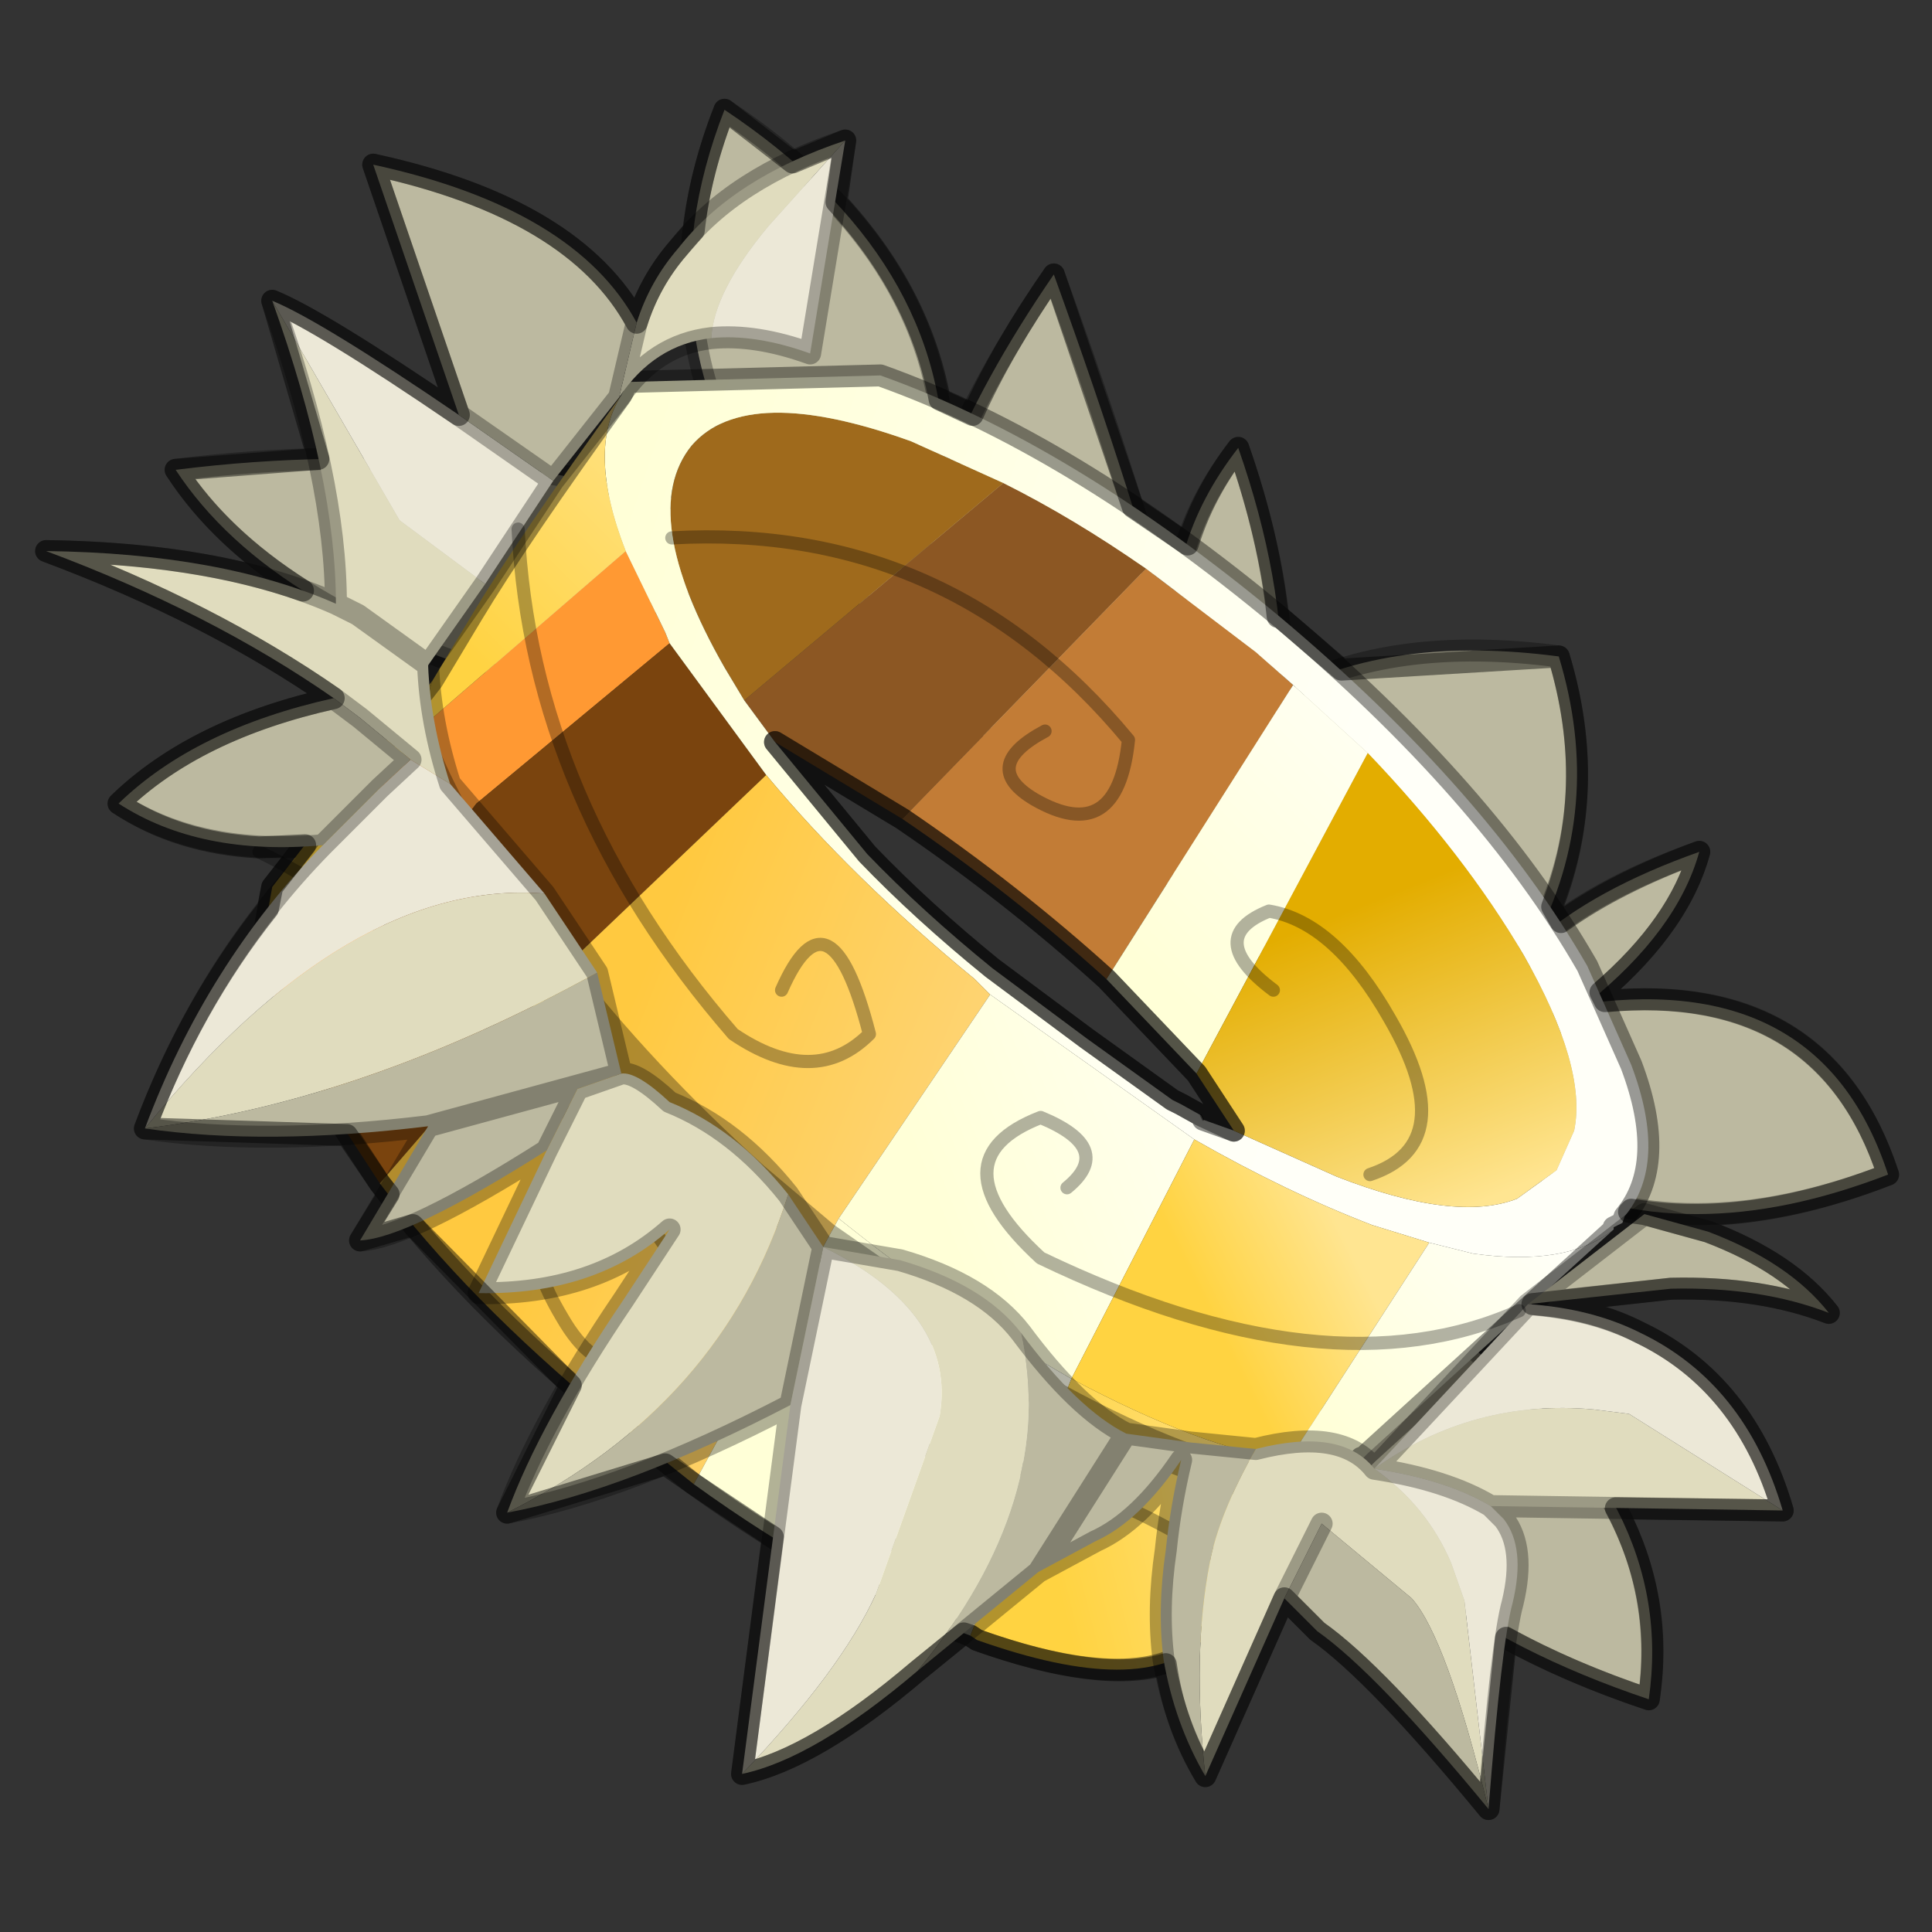 <?xml version="1.0" encoding="UTF-8" standalone="no"?>
<svg xmlns:xlink="http://www.w3.org/1999/xlink" height="440.0px" width="440.0px" xmlns="http://www.w3.org/2000/svg">
  <rect width="100%" height="100%" fill="#333333" stroke="none"/>
  <g transform="matrix(10.0, 0.0, 0.0, 10.0, 0.0, 0.0)">
    <use height="44.0" transform="matrix(1.0, 0.0, 0.0, 1.0, 0.0, 0.0)" width="44.0" xlink:href="#shape0"/>
  </g>
  <defs>
    <g id="shape0" transform="matrix(1.0, 0.0, 0.0, 1.0, 0.0, 0.0)">
      <path d="M44.0 44.0 L0.0 44.0 0.0 0.0 44.0 0.0 44.0 44.0" fill="#43adca" fill-opacity="0.0" fill-rule="evenodd" stroke="none"/>
      <path d="M24.0 6.25 Q25.9 11.5 26.8 15.05 26.45 12.45 28.2 10.2 29.25 13.2 29.2 15.8 31.7 14.45 35.5 14.95 36.55 18.4 34.95 21.45 36.3 20.25 38.7 19.4 38.2 21.2 36.15 22.85 41.5 22.15 43.0 26.75 38.35 28.55 34.85 26.75 L20.45 15.2 20.55 14.25 19.0 13.45 17.85 12.1 12.25 15.65 Q6.2 14.05 4.0 10.7 11.15 9.8 17.85 12.1 14.45 7.75 16.5 2.5 21.6 5.9 21.5 10.8 22.35 8.65 24.0 6.25 M21.5 10.8 Q20.75 12.6 20.55 14.25 20.75 12.6 21.5 10.8 M35.3 23.4 L36.15 22.85 35.3 23.4 M33.5 23.5 L34.95 21.45 33.5 23.5 M29.2 15.8 Q28.05 16.45 27.15 17.45 L26.8 15.05 27.15 17.45 Q28.05 16.45 29.2 15.8 M33.4 30.6 Q38.2 34.15 37.55 38.7 31.3 36.6 29.45 32.4 L33.4 30.6" fill="#bcb9a0" fill-rule="evenodd" stroke="none"/>
      <path d="M24.0 6.25 Q25.9 11.5 26.8 15.05 26.45 12.45 28.2 10.2 29.25 13.2 29.2 15.8 31.7 14.45 35.5 14.95 36.55 18.4 34.95 21.45 36.3 20.25 38.7 19.4 38.2 21.2 36.15 22.85 41.5 22.15 43.0 26.75 38.35 28.55 34.85 26.75 L20.45 15.2 20.55 14.25 19.0 13.45 17.85 12.1 12.25 15.65 Q6.2 14.05 4.0 10.7 11.15 9.8 17.85 12.1 14.45 7.75 16.5 2.5 21.6 5.9 21.5 10.8 22.35 8.65 24.0 6.25 M26.8 15.05 L27.15 17.45 Q28.05 16.45 29.2 15.8 M34.95 21.45 L33.5 23.5 M36.15 22.85 L35.3 23.4 M20.55 14.25 Q20.75 12.6 21.5 10.8 M33.4 30.6 Q38.2 34.15 37.55 38.7 31.3 36.6 29.45 32.4 L33.4 30.6" fill="none" stroke="#000000" stroke-linecap="round" stroke-linejoin="round" stroke-opacity="0.302" stroke-width="0.5"/>
      <path d="M5.95 21.6 L6.2 20.2 9.85 15.5 Q9.7 15.85 9.85 16.35 L5.95 21.6" fill="#ffd341" fill-rule="evenodd" stroke="none"/>
      <path d="M14.25 12.55 L15.15 14.4 15.25 14.65 10.85 18.3 6.7 23.75 Q6.1 22.55 5.95 21.6 L9.85 16.35 14.25 12.55" fill="#ff9933" fill-rule="evenodd" stroke="none"/>
      <path d="M15.25 14.65 L17.45 17.65 13.15 21.75 8.65 26.95 7.25 24.8 6.7 23.75 10.85 18.3 15.25 14.65" fill="#7a440e" fill-rule="evenodd" stroke="none"/>
      <path d="M22.85 11.0 Q24.45 11.8 26.1 12.95 L20.55 18.65 17.65 16.9 16.95 15.95 22.85 11.0" fill="#8c5723" fill-rule="evenodd" stroke="none"/>
      <path d="M16.95 15.95 L16.5 15.2 Q14.5 11.7 15.75 10.15 17.0 8.7 20.75 10.05 L22.85 11.0 16.95 15.95" fill="#9f6a1c" fill-rule="evenodd" stroke="none"/>
      <path d="M26.1 12.95 L28.6 14.85 29.45 15.6 25.2 22.3 Q23.05 20.35 20.55 18.65 L26.1 12.95" fill="#c27c36" fill-rule="evenodd" stroke="none"/>
      <path d="M22.85 11.0 L20.75 10.05 Q17.0 8.7 15.75 10.15 14.5 11.7 16.5 15.2 L16.95 15.95 17.65 16.9 19.75 19.45 Q21.0 20.75 22.6 22.05 L24.75 23.65 26.7 25.05 26.9 25.15 27.35 25.4 27.4 25.5 28.1 25.75 30.45 26.8 Q33.15 27.85 34.55 27.3 L35.45 26.65 35.85 25.75 Q36.15 24.3 34.7 21.75 33.35 19.45 31.15 17.15 L29.45 15.6 28.6 14.85 26.1 12.95 Q24.45 11.8 22.85 11.0 M22.55 22.65 L22.2 22.3 Q19.4 20.0 17.45 17.65 L15.25 14.65 15.15 14.4 14.25 12.55 Q13.35 10.25 14.15 9.0 L14.2 8.9 14.15 8.8 14.2 8.8 14.25 8.7 20.05 8.55 Q24.4 10.1 29.15 14.05 33.85 18.0 36.15 22.0 L37.15 24.25 Q38.0 26.5 37.0 27.7 L36.95 27.85 36.85 27.9 36.75 27.95 36.75 28.0 Q35.7 28.85 33.55 28.55 L32.55 28.3 31.25 27.9 Q29.3 27.15 27.2 25.95 L22.55 22.65" fill="url(#gradient0)" fill-rule="evenodd" stroke="none"/>
      <path d="M14.15 9.0 Q13.35 10.25 14.25 12.55 L9.85 16.35 Q9.7 15.85 9.85 15.5 L10.75 14.0 Q11.8 12.25 14.15 9.0" fill="url(#gradient1)" fill-rule="evenodd" stroke="none"/>
      <path d="M17.45 17.65 Q19.4 20.0 22.2 22.3 L22.55 22.65 19.1 27.75 15.8 33.8 13.8 32.2 Q10.65 29.6 8.65 26.95 L13.15 21.75 17.45 17.65" fill="url(#gradient2)" fill-rule="evenodd" stroke="none"/>
      <path d="M22.55 22.65 L27.2 25.95 24.4 31.4 Q21.85 29.95 19.1 27.75 L22.55 22.65" fill="url(#gradient3)" fill-rule="evenodd" stroke="none"/>
      <path d="M29.45 15.6 L31.15 17.15 27.25 24.45 25.2 22.3 29.45 15.6" fill="url(#gradient4)" fill-rule="evenodd" stroke="none"/>
      <path d="M15.8 33.8 L19.1 27.75 Q21.85 29.95 24.4 31.4 L22.1 37.25 Q19.05 36.15 15.8 33.8" fill="url(#gradient5)" fill-rule="evenodd" stroke="none"/>
      <path d="M29.35 33.25 L28.3 36.4 27.5 37.25 27.4 37.35 Q26.05 38.7 22.25 37.35 L22.1 37.25 24.4 31.4 Q27.4 33.0 29.35 33.25" fill="url(#gradient6)" fill-rule="evenodd" stroke="none"/>
      <path d="M27.2 25.95 Q29.3 27.15 31.25 27.9 L32.55 28.3 29.35 33.25 Q27.4 33.0 24.4 31.4 L27.2 25.95" fill="url(#gradient7)" fill-rule="evenodd" stroke="none"/>
      <path d="M31.0 33.2 L30.25 33.95 30.15 34.05 Q29.0 35.15 28.3 36.4 L29.35 33.25 29.5 33.35 31.0 33.2" fill="url(#gradient8)" fill-rule="evenodd" stroke="none"/>
      <path d="M32.55 28.3 L33.55 28.55 Q35.7 28.85 36.75 28.0 L31.15 33.1 31.05 33.2 31.0 33.2 29.5 33.35 29.35 33.25 32.55 28.3" fill="url(#gradient9)" fill-rule="evenodd" stroke="none"/>
      <path d="M31.15 17.15 Q33.35 19.45 34.7 21.75 36.15 24.3 35.85 25.75 L35.45 26.65 34.55 27.3 Q33.15 27.85 30.45 26.8 L28.1 25.75 27.25 24.45 31.15 17.15" fill="url(#gradient10)" fill-rule="evenodd" stroke="none"/>
      <path d="M27.4 25.5 L27.35 25.4" fill="none" stroke="#000000" stroke-linecap="round" stroke-linejoin="round" stroke-opacity="0.4" stroke-width="0.05"/>
      <path d="M27.35 25.4 L26.9 25.15 26.7 25.05 24.75 23.65 22.6 22.05 Q21.0 20.75 19.75 19.45 L17.65 16.9 M36.75 28.0 L36.75 27.95 36.85 27.9 36.95 27.85 37.0 27.7 Q38.0 26.5 37.15 24.25 L36.15 22.0 Q33.85 18.0 29.15 14.05 24.4 10.1 20.05 8.55 L14.25 8.7 14.2 8.8 14.15 8.8 14.2 8.9 14.15 9.0 M8.65 26.95 Q10.65 29.6 13.8 32.2 L15.8 33.8 M27.25 24.45 L25.2 22.3 Q23.05 20.35 20.55 18.65 L17.65 16.9 M27.25 24.45 L28.1 25.75 27.35 25.4 M5.95 21.6 Q6.1 22.55 6.7 23.75 L7.25 24.8 8.65 26.95 M5.95 21.6 L6.2 20.2 9.85 15.5 10.75 14.0 Q11.8 12.25 14.15 9.0 M31.0 33.2 L31.05 33.2 31.15 33.1 36.75 28.0 M28.3 36.4 Q29.0 35.15 30.15 34.05 L30.25 33.95 31.0 33.2 M28.3 36.4 L27.5 37.25 27.4 37.35 Q26.05 38.7 22.25 37.35 L22.1 37.25 Q19.05 36.15 15.8 33.8" fill="none" stroke="#000000" stroke-linecap="round" stroke-linejoin="round" stroke-opacity="0.4" stroke-width="0.5"/>
      <path d="M13.0 21.85 Q14.85 24.25 17.4 26.55 L19.0 27.9 24.25 31.55 Q27.2 33.15 29.25 33.45 L30.95 33.35 30.05 34.15 28.9 34.25 Q26.3 33.65 24.0 32.2 21.2 30.85 18.55 28.65 15.2 25.95 12.3 22.7 L10.1 19.35 9.15 17.3 9.15 16.35 9.7 15.65 Q9.55 16.0 9.8 16.5 10.0 17.2 10.7 18.5 L13.0 21.85" fill="#000000" fill-opacity="0.31" fill-rule="evenodd" stroke="none"/>
      <path d="M5.9 19.4 Q10.95 21.85 15.75 29.3 14.15 32.35 12.8 30.0 11.4 27.65 13.9 28.7 M28.65 36.1 Q25.1 33.5 20.95 33.0 18.3 34.2 20.5 35.25 22.45 35.45 21.85 34.05" fill="none" stroke="#000000" stroke-linecap="round" stroke-linejoin="round" stroke-opacity="0.302" stroke-width="0.3"/>
      <path d="M14.5 7.35 Q14.8 6.4 15.45 5.65 16.7 4.05 19.25 3.2 L17.5 5.15 Q16.25 6.65 16.2 7.7 14.9 7.85 14.1 9.05 L14.5 7.35 M11.05 13.3 L9.75 15.15 Q9.8 16.45 10.25 17.85 L9.35 17.3 8.2 16.35 7.6 15.9 Q4.8 13.95 1.05 12.55 5.05 12.6 7.65 13.75 7.65 10.9 6.2 6.85 L9.1 11.85 11.05 13.3 M12.4 20.35 L13.6 22.15 Q8.25 25.1 3.3 25.7 7.95 20.0 12.4 20.35 M14.15 24.45 Q14.5 24.4 15.25 25.1 16.75 25.7 17.95 27.2 16.45 32.0 11.55 34.45 12.3 32.4 14.2 29.6 L15.25 28.0 Q13.55 29.5 10.9 29.45 L12.45 26.2 13.15 24.8 14.15 24.45 M18.75 28.4 L20.5 28.7 Q22.4 29.25 23.25 30.35 24.1 34.15 20.9 38.05 18.55 40.05 16.9 40.4 19.15 38.05 19.95 36.3 L21.4 32.25 Q21.8 29.9 18.75 28.4 M28.6 33.0 Q30.55 32.5 31.3 33.45 32.5 34.3 33.05 35.6 L33.35 36.45 33.9 41.2 Q32.95 37.3 32.15 36.4 L30.1 34.7 29.25 36.4 27.45 40.45 Q27.15 37.65 27.55 35.6 27.75 34.5 28.6 33.0 M40.6 34.4 L33.95 34.3 Q32.95 33.7 31.3 33.45 33.55 31.85 36.3 32.1 L37.1 32.2 40.6 34.4 M7.65 13.75 L8.15 14.0 9.75 15.15 8.15 14.0 7.65 13.75" fill="#e0dcbe" fill-rule="evenodd" stroke="none"/>
      <path d="M16.2 7.7 Q16.25 6.65 17.5 5.15 L19.25 3.2 18.45 8.05 Q17.2 7.6 16.2 7.7 M10.45 9.45 L12.6 10.95 11.05 13.3 9.1 11.85 6.2 6.85 Q7.3 7.3 10.45 9.45 M10.25 17.85 L12.4 20.35 Q7.95 20.0 3.3 25.7 4.7 21.95 7.35 19.25 L8.65 17.95 9.35 17.3 10.25 17.85 M31.3 33.45 L34.8 29.7 Q36.25 29.8 37.35 30.35 39.75 31.5 40.6 34.4 L37.1 32.2 36.3 32.1 Q33.55 31.85 31.3 33.45 32.95 33.7 33.95 34.3 L34.25 34.6 Q34.75 35.25 34.45 36.5 34.2 37.4 33.9 41.2 L33.35 36.45 33.05 35.6 Q32.5 34.3 31.3 33.45 M16.9 40.4 L18.0 32.0 18.75 28.4 Q21.8 29.9 21.4 32.25 L19.95 36.3 Q19.15 38.05 16.9 40.4" fill="#ece8d7" fill-rule="evenodd" stroke="none"/>
      <path d="M14.5 7.35 L14.1 9.05 12.6 10.95 10.45 9.45 8.5 3.75 Q13.1 4.75 14.5 7.35 M13.6 22.15 L14.15 24.45 13.15 24.8 12.45 26.2 Q9.3 28.2 8.2 28.25 L9.75 25.65 Q6.05 26.1 3.3 25.7 8.25 25.1 13.6 22.15 M17.95 27.2 L18.75 28.4 18.0 32.0 Q14.25 33.95 11.55 34.45 16.45 32.0 17.95 27.2 M23.25 30.35 Q24.55 32.1 25.65 32.65 L27.1 32.85 28.6 33.0 Q27.75 34.5 27.55 35.6 27.15 37.65 27.45 40.45 26.75 39.25 26.5 37.8 26.35 36.65 26.55 35.3 26.65 34.3 26.9 33.25 25.95 34.65 24.95 35.1 L23.65 35.8 20.9 38.05 Q24.1 34.15 23.25 30.35 M34.8 29.7 L37.45 27.65 38.9 28.05 Q40.75 28.75 41.65 29.9 40.1 29.3 38.05 29.35 L34.8 29.7 M33.9 41.2 Q31.35 38.1 30.0 37.15 L29.25 36.4 30.1 34.7 32.15 36.4 Q32.95 37.3 33.9 41.2 M7.35 19.25 Q4.55 19.5 2.7 18.3 4.45 16.6 7.6 15.9 L8.2 16.35 9.35 17.3 8.65 17.95 7.35 19.25 M23.65 35.8 L25.65 32.65 23.65 35.8 M14.15 24.45 L9.75 25.65 14.15 24.45" fill="#bcb9a0" fill-rule="evenodd" stroke="none"/>
      <path d="M19.25 3.2 Q16.7 4.05 15.45 5.65 14.8 6.4 14.5 7.35 L14.1 9.05 Q14.9 7.85 16.2 7.7 M19.25 3.2 L18.45 8.05 Q17.2 7.6 16.2 7.7 M12.6 10.95 L14.1 9.05 M10.45 9.45 L12.6 10.95 11.05 13.3 9.75 15.15 Q9.8 16.45 10.25 17.85 L12.4 20.35 13.6 22.15 14.15 24.45 Q14.5 24.4 15.25 25.1 16.75 25.7 17.95 27.2 L18.75 28.4 20.5 28.7 Q22.4 29.25 23.25 30.35 24.55 32.1 25.65 32.65 L27.1 32.85 28.6 33.0 Q30.55 32.5 31.3 33.45 L34.8 29.7 37.45 27.65 38.9 28.05 Q40.75 28.75 41.65 29.9 40.1 29.3 38.05 29.35 L34.8 29.7 Q36.25 29.8 37.35 30.35 39.75 31.5 40.6 34.4 L33.95 34.3 34.25 34.6 Q34.75 35.25 34.45 36.5 34.2 37.4 33.9 41.2 31.35 38.1 30.0 37.15 L29.25 36.4 27.45 40.45 Q26.75 39.25 26.5 37.8 26.35 36.65 26.55 35.3 26.65 34.3 26.9 33.25 25.95 34.65 24.95 35.1 L23.65 35.8 20.9 38.05 Q18.55 40.05 16.9 40.4 L18.0 32.0 Q14.25 33.95 11.55 34.45 12.3 32.4 14.2 29.6 L15.25 28.0 Q13.55 29.5 10.9 29.45 L12.45 26.2 Q9.3 28.2 8.2 28.25 L9.75 25.65 Q6.05 26.1 3.3 25.7 4.7 21.95 7.35 19.25 4.55 19.5 2.7 18.3 4.45 16.6 7.6 15.9 4.8 13.95 1.05 12.55 5.05 12.6 7.65 13.75 7.65 10.9 6.2 6.85 7.3 7.3 10.45 9.45 L8.5 3.75 Q13.1 4.75 14.5 7.35 M9.75 15.15 L8.15 14.0 7.65 13.75 M9.35 17.3 L8.2 16.35 7.6 15.9 M7.35 19.25 L8.65 17.95 9.35 17.3 M14.15 24.45 L13.15 24.8 12.45 26.2 M18.0 32.0 L18.75 28.4 M31.3 33.45 Q32.95 33.7 33.95 34.3 M30.1 34.7 L29.25 36.4 M25.65 32.65 L23.65 35.8 M9.75 25.65 L14.15 24.45" fill="none" stroke="#000000" stroke-linecap="round" stroke-linejoin="round" stroke-opacity="0.302" stroke-width="0.5"/>
      <path d="M31.2 26.75 Q33.3 26.05 31.65 23.2 30.4 21.0 28.9 20.75 27.4 21.35 29.0 22.55 M15.3 12.25 Q21.6 11.9 25.7 16.85 25.45 19.3 23.55 18.2 22.3 17.45 23.8 16.65 M11.8 12.05 Q12.1 18.25 16.7 23.55 18.55 24.8 19.8 23.55 18.9 20.05 17.8 22.55 M34.6 29.85 Q30.25 31.8 23.7 28.65 21.25 26.4 23.7 25.45 25.4 26.15 24.3 27.05" fill="none" stroke="#000000" stroke-linecap="round" stroke-linejoin="round" stroke-opacity="0.302" stroke-width="0.3"/>
      <path d="M21.4 9.1 Q20.95 6.65 19.05 4.6 L19.25 3.2 18.05 3.7 16.5 2.5 Q15.95 3.9 15.8 5.25 L15.45 5.65 Q14.8 6.4 14.5 7.35 13.1 4.75 8.5 3.75 L10.45 9.45 Q7.3 7.3 6.2 6.85 L7.25 10.45 4.0 10.7 Q5.0 12.25 6.9 13.45 4.5 12.6 1.05 12.55 4.8 13.95 7.6 15.9 4.45 16.6 2.7 18.3 4.05 19.2 5.9 19.3 L6.95 19.25 6.2 20.2 6.1 20.7 Q4.35 22.9 3.3 25.7 L7.9 25.85 8.65 26.95 8.85 27.2 8.2 28.25 9.4 27.9 13.0 31.55 11.55 34.45 15.15 33.35 15.8 33.8 17.6 35.0 16.9 40.4 Q18.55 40.05 20.9 38.05 L21.95 37.2 22.1 37.25 22.25 37.35 Q25.05 38.35 26.55 37.9 26.75 39.3 27.45 40.45 L29.25 36.4 30.0 37.15 Q31.35 38.1 33.9 41.2 L34.3 37.3 Q35.75 38.1 37.55 38.7 37.9 36.4 36.8 34.35 L40.6 34.4 Q39.75 31.5 37.35 30.35 36.3 29.8 34.9 29.7 L38.05 29.35 Q40.1 29.3 41.65 29.9 40.75 28.75 38.9 28.05 L37.45 27.65 37.1 27.6 37.15 27.55 Q39.8 28.0 43.0 26.75 41.55 22.35 36.55 22.8 L36.45 22.6 Q38.25 21.05 38.7 19.4 36.8 20.1 35.55 21.0 L35.35 20.65 Q36.4 17.95 35.5 14.95 L30.55 15.25 29.15 14.05 29.1 14.05 Q28.9 12.2 28.2 10.2 27.4 11.25 27.05 12.4 L25.8 11.55 24.0 6.25 Q22.85 7.9 22.15 9.45 L21.4 9.1 M19.75 19.45 L17.65 16.9 20.55 18.65 Q23.05 20.35 25.2 22.3 L27.25 24.45 28.1 25.75 27.4 25.5 27.35 25.4 26.9 25.15 26.7 25.05 24.75 23.65 22.6 22.05 Q21.0 20.75 19.75 19.45" fill="none" stroke="#000000" stroke-linecap="round" stroke-linejoin="round" stroke-opacity="0.451" stroke-width="0.5"/>
    </g>
    <linearGradient gradientTransform="matrix(0.011, 0.003, -0.003, 0.009, 22.1, 17.2)" gradientUnits="userSpaceOnUse" id="gradient0" spreadMethod="pad" x1="-819.2" x2="819.2">
      <stop offset="0.0" stop-color="#ffffd7"/>
      <stop offset="1.0" stop-color="#fffff8"/>
    </linearGradient>
    <linearGradient gradientTransform="matrix(0.003, -0.003, 0.001, 0.001, 12.8, 12.1)" gradientUnits="userSpaceOnUse" id="gradient1" spreadMethod="pad" x1="-819.2" x2="819.2">
      <stop offset="0.0" stop-color="#ffd342"/>
      <stop offset="1.0" stop-color="#ffe388"/>
    </linearGradient>
    <linearGradient gradientTransform="matrix(0.004, 0.002, -0.002, 0.005, 18.35, 22.7)" gradientUnits="userSpaceOnUse" id="gradient2" spreadMethod="pad" x1="-819.2" x2="819.2">
      <stop offset="0.0" stop-color="#ffc940"/>
      <stop offset="1.0" stop-color="#fed370"/>
    </linearGradient>
    <linearGradient gradientTransform="matrix(0.005, -0.002, 0.002, 0.005, 25.55, 26.25)" gradientUnits="userSpaceOnUse" id="gradient3" spreadMethod="pad" x1="-819.2" x2="819.2">
      <stop offset="0.0" stop-color="#ffffd7"/>
      <stop offset="1.0" stop-color="#fffff8"/>
    </linearGradient>
    <linearGradient gradientTransform="matrix(0.004, -0.004, 0.002, 0.002, 29.3, 18.75)" gradientUnits="userSpaceOnUse" id="gradient4" spreadMethod="pad" x1="-819.2" x2="819.2">
      <stop offset="0.0" stop-color="#ffffd7"/>
      <stop offset="1.0" stop-color="#fffff8"/>
    </linearGradient>
    <linearGradient gradientTransform="matrix(0.004, -3.0E-4, 5.0E-4, 0.006, 23.05, 32.3)" gradientUnits="userSpaceOnUse" id="gradient5" spreadMethod="pad" x1="-819.2" x2="819.2">
      <stop offset="0.0" stop-color="#ffffd7"/>
      <stop offset="1.0" stop-color="#fffff8"/>
    </linearGradient>
    <linearGradient gradientTransform="matrix(0.004, -0.001, 0.001, 0.004, 27.05, 34.05)" gradientUnits="userSpaceOnUse" id="gradient6" spreadMethod="pad" x1="-819.2" x2="819.2">
      <stop offset="0.0" stop-color="#ffd341"/>
      <stop offset="1.0" stop-color="#ffe591"/>
    </linearGradient>
    <linearGradient gradientTransform="matrix(0.002, -8.0E-4, 0.002, 0.004, 29.2, 29.25)" gradientUnits="userSpaceOnUse" id="gradient7" spreadMethod="pad" x1="-819.2" x2="819.2">
      <stop offset="0.0" stop-color="#ffd341"/>
      <stop offset="1.0" stop-color="#ffe591"/>
    </linearGradient>
    <linearGradient gradientTransform="matrix(0.001, -0.001, 6.0E-4, 5.0E-4, 30.25, 33.2)" gradientUnits="userSpaceOnUse" id="gradient8" spreadMethod="pad" x1="-819.2" x2="819.2">
      <stop offset="0.0" stop-color="#ffffd7"/>
      <stop offset="1.0" stop-color="#fffff8"/>
    </linearGradient>
    <linearGradient gradientTransform="matrix(0.003, -0.003, 0.001, 0.001, 32.6, 30.25)" gradientUnits="userSpaceOnUse" id="gradient9" spreadMethod="pad" x1="-819.2" x2="819.2">
      <stop offset="0.0" stop-color="#ffffd7"/>
      <stop offset="1.0" stop-color="#fffff8"/>
    </linearGradient>
    <linearGradient gradientTransform="matrix(0.002, 0.004, -0.005, 0.002, 30.85, 24.6)" gradientUnits="userSpaceOnUse" id="gradient10" spreadMethod="pad" x1="-819.2" x2="819.2">
      <stop offset="0.0" stop-color="#e3ad00"/>
      <stop offset="1.0" stop-color="#ffe591"/>
    </linearGradient>
  </defs>
</svg>
